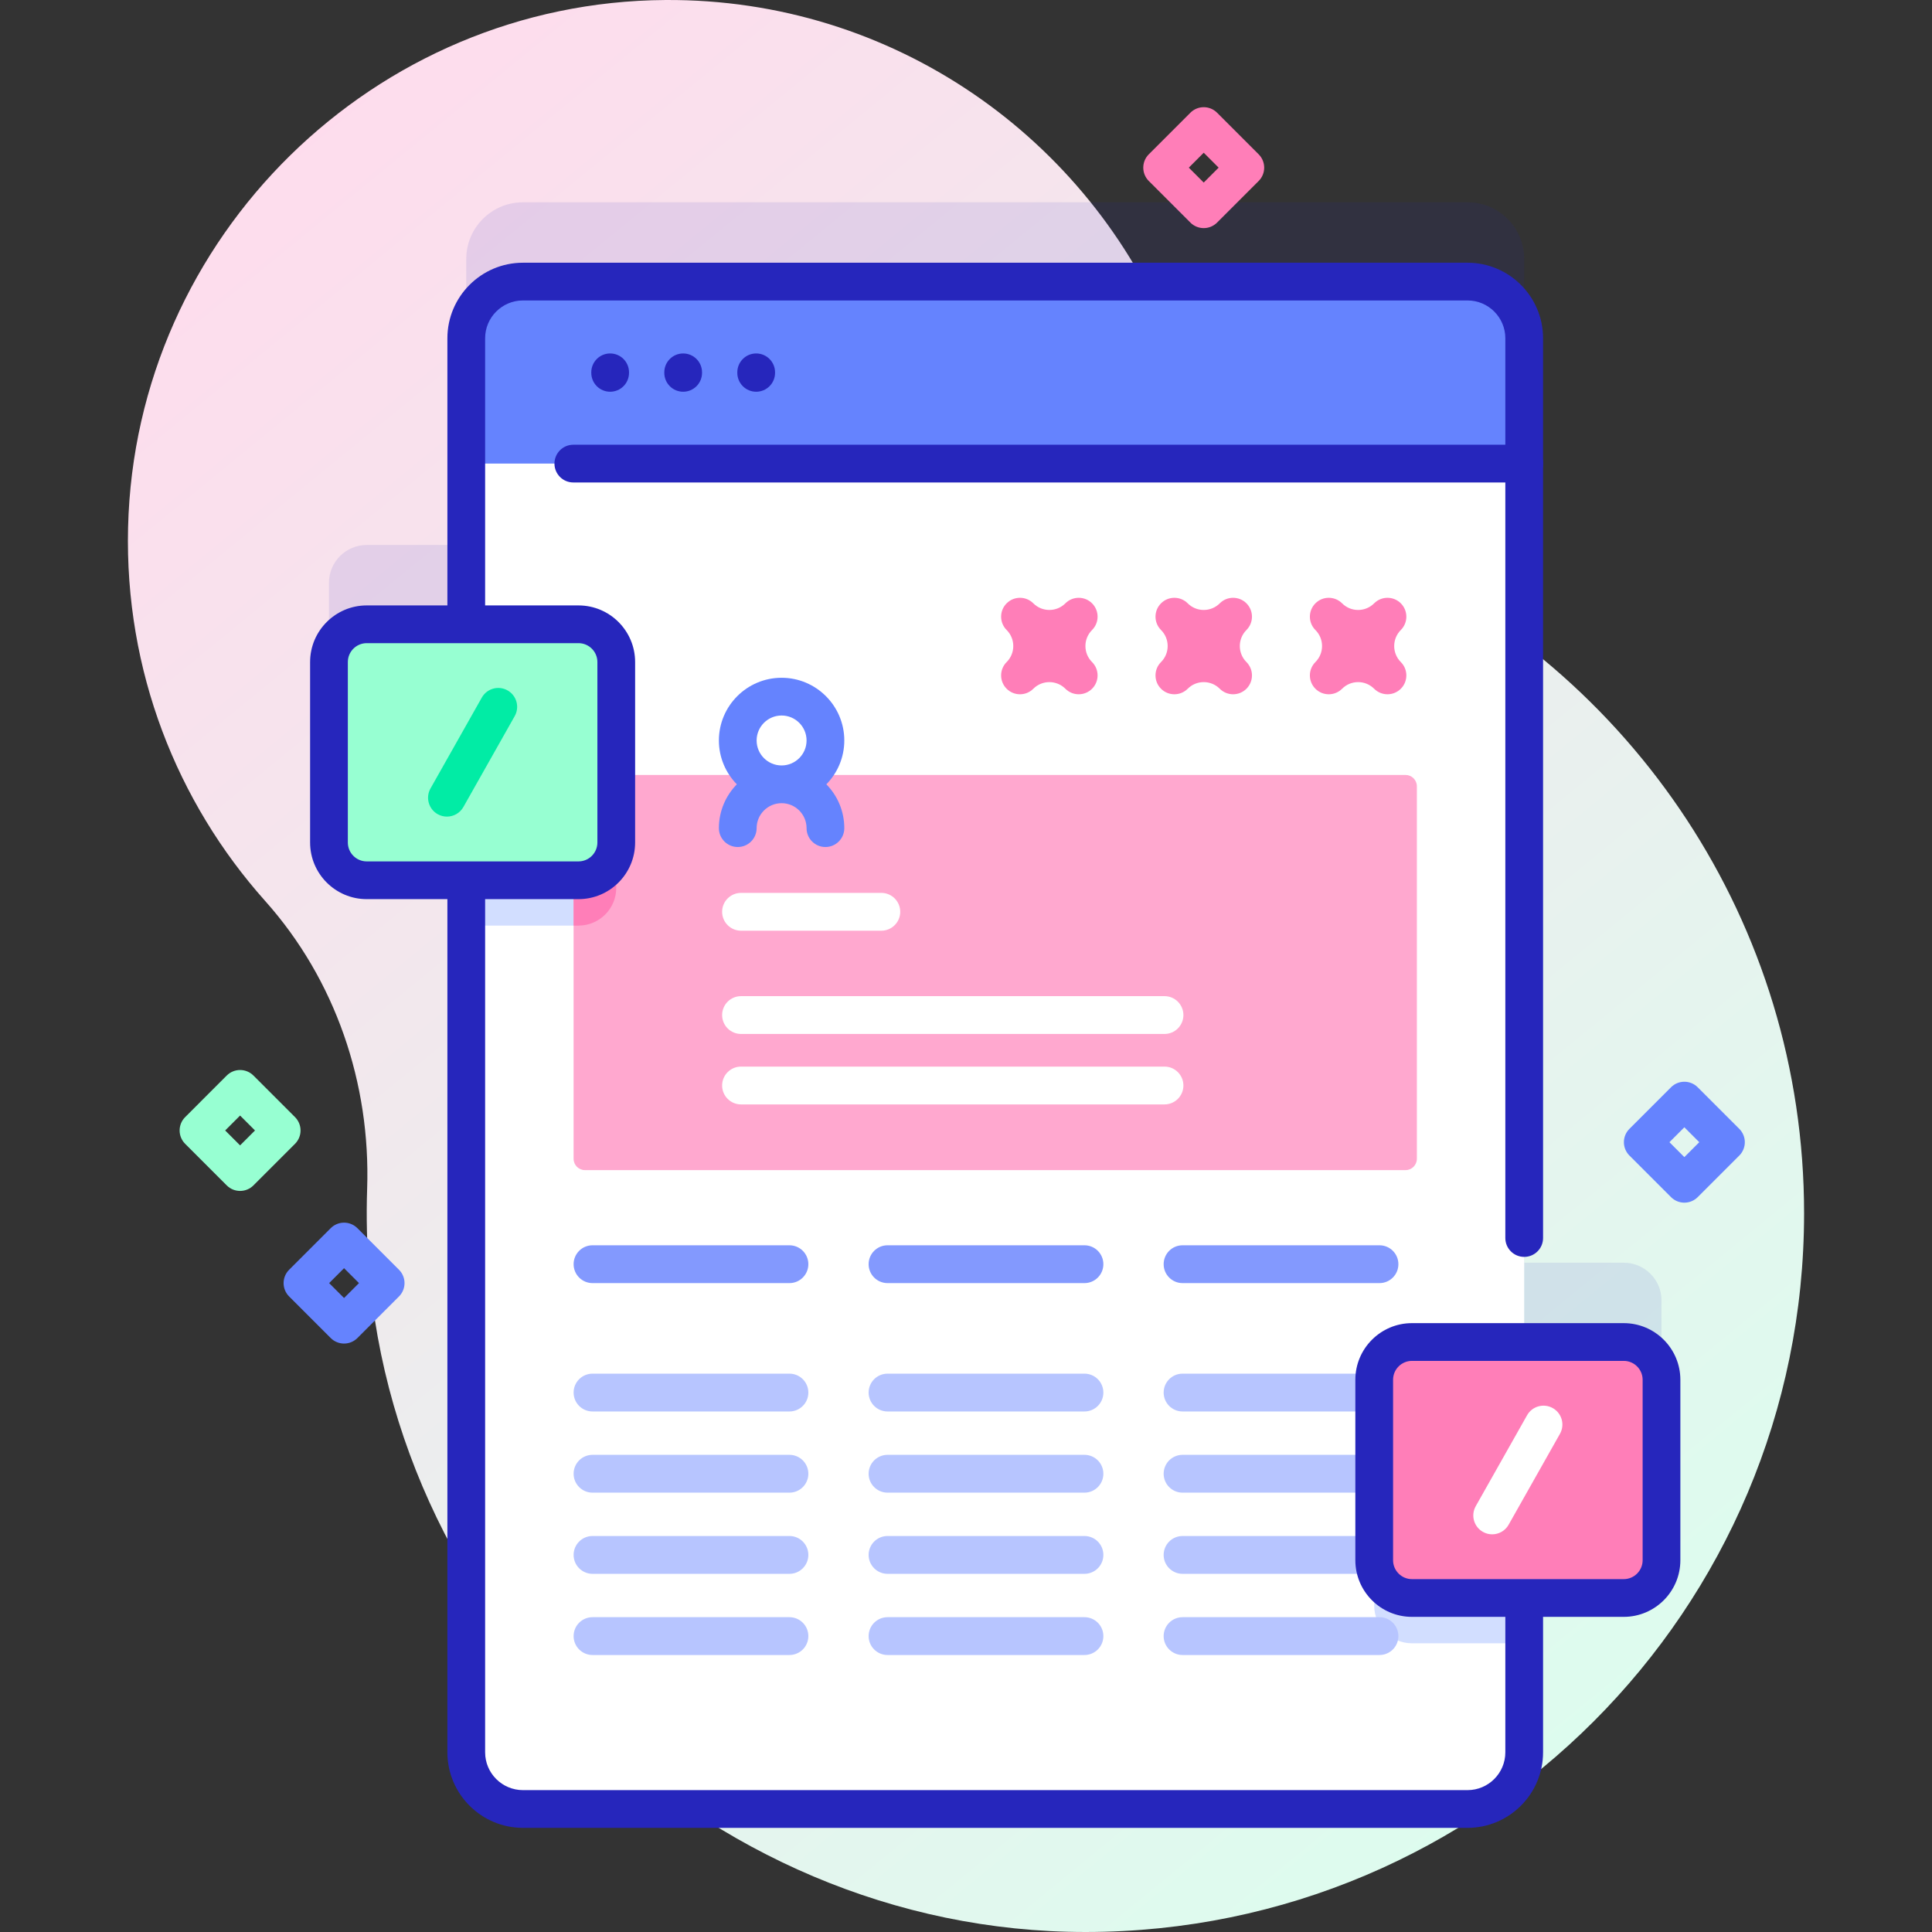 <svg id="Capa_1" enable-background="new 0 0 512 512" height="512" viewBox="0 0 512 512" width="512" xmlns="http://www.w3.org/2000/svg" xmlns:xlink="http://www.w3.org/1999/xlink"><rect x="0" y="0" width="512" height="512" fill="#333333" stroke="none"/><linearGradient id="SVGID_1_" gradientUnits="userSpaceOnUse" x1="50.725" x2="421.072" y1="31.217" y2="483.862"><stop offset="0" stop-color="#ffdbed"/><stop offset="1" stop-color="#dcfdee"/></linearGradient><g><path d="m310.075 89.353c-21.43-52.669-73.271-89.723-133.726-89.35-77.124.475-140.536 62.684-142.407 139.786-.923 38.04 12.978 72.821 36.334 98.983 18.619 20.856 27.963 48.325 27.021 76.268-.125 3.714-.144 7.455-.052 11.22 2.464 101.4 89.087 185.801 190.517 185.74 105.133-.063 190.34-85.31 190.34-190.457 0-77.074-45.784-143.448-111.637-173.423-25.667-11.683-45.762-32.647-56.39-58.767z" fill="url(#SVGID_1_)"/><path d="m430.307 334.633h-26.376v-266.006c0-8.285-6.734-15.019-15.019-15.019h-250.33c-8.285 0-15.019 6.734-15.019 15.019v75.803h-26.377c-5.527 0-10.007 4.48-10.007 10.007v47.825c0 5.527 4.48 10.007 10.007 10.007h26.376v231.103c0 8.285 6.734 15.019 15.019 15.019h250.33c8.285 0 15.019-6.734 15.019-15.019v-40.901h26.376c5.527 0 10.007-4.48 10.007-10.007v-47.824c0-5.527-4.48-10.007-10.006-10.007z" fill="#2626bc" opacity=".1"/><path d="m403.931 89.64v374.745c0 8.285-6.734 15.019-15.019 15.019h-250.33c-8.285 0-15.019-6.734-15.019-15.019v-374.745c0-8.285 6.734-15.019 15.019-15.019h250.33c8.285 0 15.019 6.734 15.019 15.019z" fill="#fff"/><path d="m403.931 367.657v67.831h-29.748c-5.523 0-10.006-4.473-10.006-10.006v-47.819c0-5.533 4.483-10.006 10.006-10.006z" fill="#d2deff"/><path d="m163.316 187.459v47.819c0 5.533-4.483 10.016-10.006 10.016h-29.748v-67.841h29.748c5.524 0 10.006 4.483 10.006 10.006z" fill="#d2deff"/><path d="m403.929 122.859v-33.215c0-8.295-6.724-15.02-15.02-15.02h-250.325c-8.295 0-15.019 6.724-15.019 15.02v33.215z" fill="#6583fe"/><g fill="#2626bc"><path d="m403.929 127.859h-251.991c-2.761 0-5-2.239-5-5s2.239-5 5-5h251.991c2.762 0 5 2.239 5 5s-2.239 5-5 5z"/><path d="m161.696 103.814c-2.761 0-5-2.239-5-5v-.145c0-2.761 2.239-5 5-5s5 2.239 5 5v.145c0 2.762-2.238 5-5 5z"/><path d="m181.046 103.814c-2.761 0-5-2.239-5-5v-.145c0-2.761 2.239-5 5-5s5 2.239 5 5v.145c0 2.762-2.239 5-5 5z"/><path d="m200.396 103.814c-2.761 0-5-2.239-5-5v-.145c0-2.761 2.239-5 5-5s5 2.239 5 5v.145c0 2.762-2.239 5-5 5z"/><path d="m388.909 484.4h-250.325c-11.039 0-20.02-8.981-20.02-20.02v-228.976c0-2.761 2.239-5 5-5s5 2.239 5 5v228.977c0 5.525 4.495 10.02 10.02 10.02h250.325c5.524 0 10.02-4.495 10.02-10.02v-38.875c0-2.761 2.238-5 5-5s5 2.239 5 5v38.875c0 11.038-8.981 20.019-20.02 20.019z"/><path d="m403.929 333.089c-2.762 0-5-2.239-5-5v-238.444c0-5.525-4.495-10.02-10.02-10.02h-250.325c-5.525 0-10.02 4.495-10.02 10.02v73.78c0 2.761-2.239 5-5 5s-5-2.239-5-5v-73.78c0-11.039 8.981-20.02 20.02-20.02h250.325c11.039 0 20.02 8.981 20.02 20.02v238.444c0 2.761-2.239 5-5 5z"/></g><path d="m375.484 208.372v98.719c0 1.661-1.351 3.002-3.002 3.002h-217.471c-1.651 0-3.002-1.341-3.002-3.002v-98.719c0-1.661 1.351-3.002 3.002-3.002h217.471c1.651 0 3.002 1.34 3.002 3.002z" fill="#ffa8cf"/><g fill="#ff7eb8"><path d="m163.316 205.37v29.908c0 5.533-4.483 10.016-10.006 10.016h-1.301v-36.922c0-1.661 1.351-3.002 3.002-3.002z"/><path d="m352.132 183.99c-1.279 0-2.56-.488-3.536-1.465-.976-.976-1.464-2.256-1.464-3.536 0-1.279.488-2.559 1.465-3.535 1.135-1.135 1.76-2.643 1.76-4.248 0-1.604-.625-3.112-1.76-4.247-.977-.976-1.465-2.256-1.465-3.535 0-1.28.488-2.56 1.464-3.536 1.953-1.953 5.118-1.954 7.071 0 1.135 1.135 2.644 1.759 4.248 1.759s3.112-.625 4.246-1.759c1.953-1.953 5.118-1.954 7.071 0 .977.976 1.465 2.256 1.465 3.535 0 1.28-.488 2.56-1.464 3.536-2.342 2.342-2.342 6.153 0 8.495.976.976 1.464 2.256 1.464 3.536 0 1.279-.488 2.559-1.465 3.535-1.951 1.952-5.118 1.953-7.071 0-1.134-1.134-2.642-1.759-4.246-1.759s-3.113.625-4.248 1.76c-.977.976-2.256 1.464-3.535 1.464z"/><path d="m311.219 183.99c-1.279 0-2.56-.488-3.536-1.465-.976-.976-1.464-2.256-1.464-3.536 0-1.279.488-2.559 1.465-3.535 1.135-1.135 1.759-2.643 1.759-4.248 0-1.604-.624-3.112-1.759-4.247-.977-.976-1.465-2.256-1.465-3.535 0-1.28.488-2.56 1.464-3.536 1.953-1.953 5.118-1.954 7.071 0 1.135 1.135 2.644 1.759 4.248 1.759s3.112-.625 4.246-1.759c1.953-1.953 5.118-1.954 7.071 0 .977.976 1.465 2.256 1.465 3.535 0 1.28-.488 2.56-1.464 3.536-2.342 2.342-2.342 6.153 0 8.495.976.976 1.464 2.256 1.464 3.536 0 1.279-.488 2.559-1.465 3.535-1.951 1.952-5.118 1.953-7.071 0-1.134-1.134-2.642-1.759-4.246-1.759s-3.113.625-4.248 1.76c-.976.976-2.256 1.464-3.535 1.464z"/><path d="m270.306 183.99c-1.279 0-2.56-.488-3.536-1.465-.976-.976-1.464-2.256-1.464-3.536 0-1.279.488-2.559 1.465-3.535 1.135-1.135 1.759-2.643 1.759-4.248 0-1.604-.624-3.112-1.759-4.247-.977-.976-1.465-2.256-1.465-3.535 0-1.28.488-2.56 1.464-3.536 1.953-1.953 5.118-1.954 7.071 0 2.342 2.342 6.154 2.342 8.496 0 1.951-1.952 5.118-1.953 7.071 0 .976.976 1.464 2.256 1.464 3.536 0 1.279-.488 2.559-1.465 3.535-1.135 1.135-1.759 2.643-1.759 4.247s.624 3.112 1.759 4.247c.977.976 1.465 2.256 1.465 3.535 0 1.28-.488 2.56-1.464 3.536-1.953 1.953-5.118 1.954-7.071 0-2.341-2.341-6.151-2.342-8.496 0-.976.978-2.256 1.466-3.535 1.466z"/></g><path d="m209.21 340.035h-52.186c-2.768 0-5.011-2.244-5.011-5.011s2.243-5.011 5.011-5.011h52.186c2.768 0 5.011 2.244 5.011 5.011s-2.243 5.011-5.011 5.011z" fill="#8399fe"/><path d="m233.558 246.646h-37.177c-2.768 0-5.011-2.244-5.011-5.011s2.243-5.011 5.011-5.011h37.177c2.768 0 5.011 2.244 5.011 5.011s-2.243 5.011-5.011 5.011z" fill="#fff"/><path d="m308.603 274.011h-112.222c-2.768 0-5.011-2.244-5.011-5.011s2.243-5.011 5.011-5.011h112.222c2.768 0 5.011 2.244 5.011 5.011s-2.243 5.011-5.011 5.011z" fill="#fff"/><path d="m308.603 292.681h-112.222c-2.768 0-5.011-2.244-5.011-5.011s2.243-5.011 5.011-5.011h112.222c2.768 0 5.011 2.244 5.011 5.011s-2.243 5.011-5.011 5.011z" fill="#fff"/><path d="m209.21 374.056h-52.186c-2.768 0-5.011-2.244-5.011-5.011s2.243-5.011 5.011-5.011h52.186c2.768 0 5.011 2.244 5.011 5.011s-2.243 5.011-5.011 5.011z" fill="#b7c5ff"/><path d="m209.21 395.568h-52.186c-2.768 0-5.011-2.244-5.011-5.011s2.243-5.011 5.011-5.011h52.186c2.768 0 5.011 2.244 5.011 5.011 0 2.768-2.243 5.011-5.011 5.011z" fill="#b7c5ff"/><path d="m209.21 417.081h-52.186c-2.768 0-5.011-2.244-5.011-5.011s2.243-5.011 5.011-5.011h52.186c2.768 0 5.011 2.244 5.011 5.011s-2.243 5.011-5.011 5.011z" fill="#b7c5ff"/><path d="m209.21 438.594h-52.186c-2.768 0-5.011-2.244-5.011-5.011s2.243-5.011 5.011-5.011h52.186c2.768 0 5.011 2.244 5.011 5.011 0 2.768-2.243 5.011-5.011 5.011z" fill="#b7c5ff"/><path d="m287.393 340.035h-52.186c-2.768 0-5.011-2.244-5.011-5.011s2.243-5.011 5.011-5.011h52.186c2.768 0 5.011 2.244 5.011 5.011.001 2.767-2.243 5.011-5.011 5.011z" fill="#8399fe"/><path d="m287.393 374.056h-52.186c-2.768 0-5.011-2.244-5.011-5.011s2.243-5.011 5.011-5.011h52.186c2.768 0 5.011 2.244 5.011 5.011s-2.243 5.011-5.011 5.011z" fill="#b7c5ff"/><path d="m287.393 395.568h-52.186c-2.768 0-5.011-2.244-5.011-5.011s2.243-5.011 5.011-5.011h52.186c2.768 0 5.011 2.244 5.011 5.011.001 2.768-2.243 5.011-5.011 5.011z" fill="#b7c5ff"/><path d="m287.393 417.081h-52.186c-2.768 0-5.011-2.244-5.011-5.011s2.243-5.011 5.011-5.011h52.186c2.768 0 5.011 2.244 5.011 5.011s-2.243 5.011-5.011 5.011z" fill="#b7c5ff"/><path d="m287.393 438.594h-52.186c-2.768 0-5.011-2.244-5.011-5.011s2.243-5.011 5.011-5.011h52.186c2.768 0 5.011 2.244 5.011 5.011.001 2.768-2.243 5.011-5.011 5.011z" fill="#b7c5ff"/><path d="m365.577 340.035h-52.186c-2.768 0-5.011-2.244-5.011-5.011s2.243-5.011 5.011-5.011h52.186c2.768 0 5.011 2.244 5.011 5.011s-2.243 5.011-5.011 5.011z" fill="#8399fe"/><path d="m365.577 374.056h-52.186c-2.768 0-5.011-2.244-5.011-5.011s2.243-5.011 5.011-5.011h52.186c2.768 0 5.011 2.244 5.011 5.011s-2.243 5.011-5.011 5.011z" fill="#b7c5ff"/><path d="m365.577 395.568h-52.186c-2.768 0-5.011-2.244-5.011-5.011s2.243-5.011 5.011-5.011h52.186c2.768 0 5.011 2.244 5.011 5.011 0 2.768-2.243 5.011-5.011 5.011z" fill="#b7c5ff"/><path d="m365.577 417.081h-52.186c-2.768 0-5.011-2.244-5.011-5.011s2.243-5.011 5.011-5.011h52.186c2.768 0 5.011 2.244 5.011 5.011s-2.243 5.011-5.011 5.011z" fill="#b7c5ff"/><path d="m365.577 438.594h-52.186c-2.768 0-5.011-2.244-5.011-5.011s2.243-5.011 5.011-5.011h52.186c2.768 0 5.011 2.244 5.011 5.011 0 2.768-2.243 5.011-5.011 5.011z" fill="#b7c5ff"/><path d="m223.749 196.234c0-9.163-7.455-16.618-16.618-16.618s-16.618 7.455-16.618 16.618c0 4.52 1.819 8.619 4.757 11.618-2.938 2.999-4.757 7.098-4.757 11.618 0 2.761 2.239 5 5 5s5-2.239 5-5c0-3.649 2.969-6.618 6.618-6.618s6.618 2.969 6.618 6.618c0 2.761 2.239 5 5 5s5-2.239 5-5c0-4.52-1.819-8.619-4.757-11.618 2.938-2.998 4.757-7.098 4.757-11.618zm-16.618-6.617c3.649 0 6.618 2.969 6.618 6.618s-2.969 6.618-6.618 6.618-6.618-2.969-6.618-6.618c.001-3.65 2.969-6.618 6.618-6.618z" fill="#6583fe"/><path d="m430.307 423.484h-56.12c-5.527 0-10.007-4.48-10.007-10.007v-47.825c0-5.527 4.48-10.007 10.007-10.007h56.12c5.527 0 10.007 4.48 10.007 10.007v47.825c-.001 5.527-4.481 10.007-10.007 10.007z" fill="#ff7eb8"/><path d="m430.307 428.484h-56.12c-8.274 0-15.007-6.732-15.007-15.006v-47.825c0-8.275 6.732-15.007 15.007-15.007h56.12c8.274 0 15.007 6.732 15.007 15.007v47.825c-.001 8.274-6.733 15.006-15.007 15.006zm-56.12-67.838c-2.761 0-5.007 2.246-5.007 5.007v47.825c0 2.761 2.246 5.006 5.007 5.006h56.12c2.761 0 5.007-2.246 5.007-5.006v-47.825c0-2.761-2.246-5.007-5.007-5.007z" fill="#2626bc"/><path d="m395.441 406.612c-.834 0-1.678-.209-2.455-.647-2.407-1.359-3.256-4.411-1.897-6.817l13.601-24.087c1.358-2.406 4.411-3.255 6.816-1.897 2.407 1.359 3.256 4.411 1.897 6.817l-13.601 24.087c-.919 1.629-2.614 2.544-4.361 2.544z" fill="#fff"/><path d="m153.307 233.282h-56.12c-5.527 0-10.007-4.48-10.007-10.007v-47.825c0-5.527 4.48-10.007 10.007-10.007h56.12c5.527 0 10.007 4.48 10.007 10.007v47.825c-.001 5.527-4.481 10.007-10.007 10.007z" fill="#97ffd2"/><path d="m153.307 238.282h-56.12c-8.275 0-15.007-6.732-15.007-15.007v-47.825c0-8.275 6.732-15.007 15.007-15.007h56.12c8.275 0 15.007 6.732 15.007 15.007v47.825c-.001 8.275-6.732 15.007-15.007 15.007zm-56.12-67.839c-2.761 0-5.007 2.246-5.007 5.007v47.825c0 2.761 2.246 5.007 5.007 5.007h56.12c2.761 0 5.007-2.246 5.007-5.007v-47.825c0-2.761-2.246-5.007-5.007-5.007z" fill="#2626bc"/><path d="m118.441 216.41c-.834 0-1.678-.209-2.455-.647-2.407-1.359-3.256-4.411-1.897-6.817l13.601-24.087c1.358-2.406 4.411-3.255 6.816-1.897 2.407 1.359 3.256 4.411 1.897 6.817l-13.601 24.087c-.919 1.628-2.614 2.544-4.361 2.544z" fill="#01eca5"/><path d="m446.373 318.718c-1.326 0-2.598-.527-3.535-1.464l-11.023-11.024c-1.953-1.953-1.953-5.119 0-7.071l11.023-11.023c1.951-1.952 5.117-1.952 7.07 0l11.024 11.023c.938.938 1.465 2.209 1.465 3.536s-.526 2.598-1.465 3.536l-11.024 11.024c-.937.936-2.209 1.463-3.535 1.463zm-3.952-16.024 3.952 3.953 3.953-3.953-3.953-3.953z" fill="#6583fe"/><path d="m63.625 315.609c-1.28 0-2.559-.488-3.536-1.464l-11.023-11.023c-1.953-1.953-1.953-5.119 0-7.071l11.023-11.024c.938-.938 2.209-1.464 3.536-1.464s2.598.527 3.536 1.464l11.024 11.024c.938.938 1.464 2.209 1.464 3.536s-.527 2.598-1.464 3.536l-11.024 11.023c-.975.975-2.255 1.463-3.536 1.463zm-3.952-16.024 3.953 3.953 3.953-3.953-3.953-3.953z" fill="#97ffd2"/><path d="m91.18 356.059c-1.28 0-2.559-.488-3.536-1.464l-11.024-11.023c-1.953-1.953-1.953-5.119 0-7.071l11.023-11.024c.938-.938 2.209-1.464 3.536-1.464s2.598.527 3.536 1.464l11.025 11.023c.938.938 1.464 2.209 1.464 3.536s-.527 2.598-1.464 3.536l-11.024 11.023c-.977.975-2.257 1.464-3.536 1.464zm-3.952-16.024 3.953 3.953 3.953-3.953-3.953-3.953z" fill="#6583fe"/><path d="m319.002 60.452c-1.279 0-2.56-.488-3.535-1.464l-11.023-11.023c-1.953-1.953-1.953-5.119 0-7.071l11.023-11.024c.938-.938 2.209-1.464 3.535-1.464s2.598.527 3.535 1.464l11.023 11.024c1.953 1.953 1.953 5.119 0 7.071l-11.023 11.023c-.975.975-2.256 1.464-3.535 1.464zm-3.952-16.024 3.952 3.952 3.952-3.952-3.952-3.953z" fill="#ff7eb8"/></g></svg>